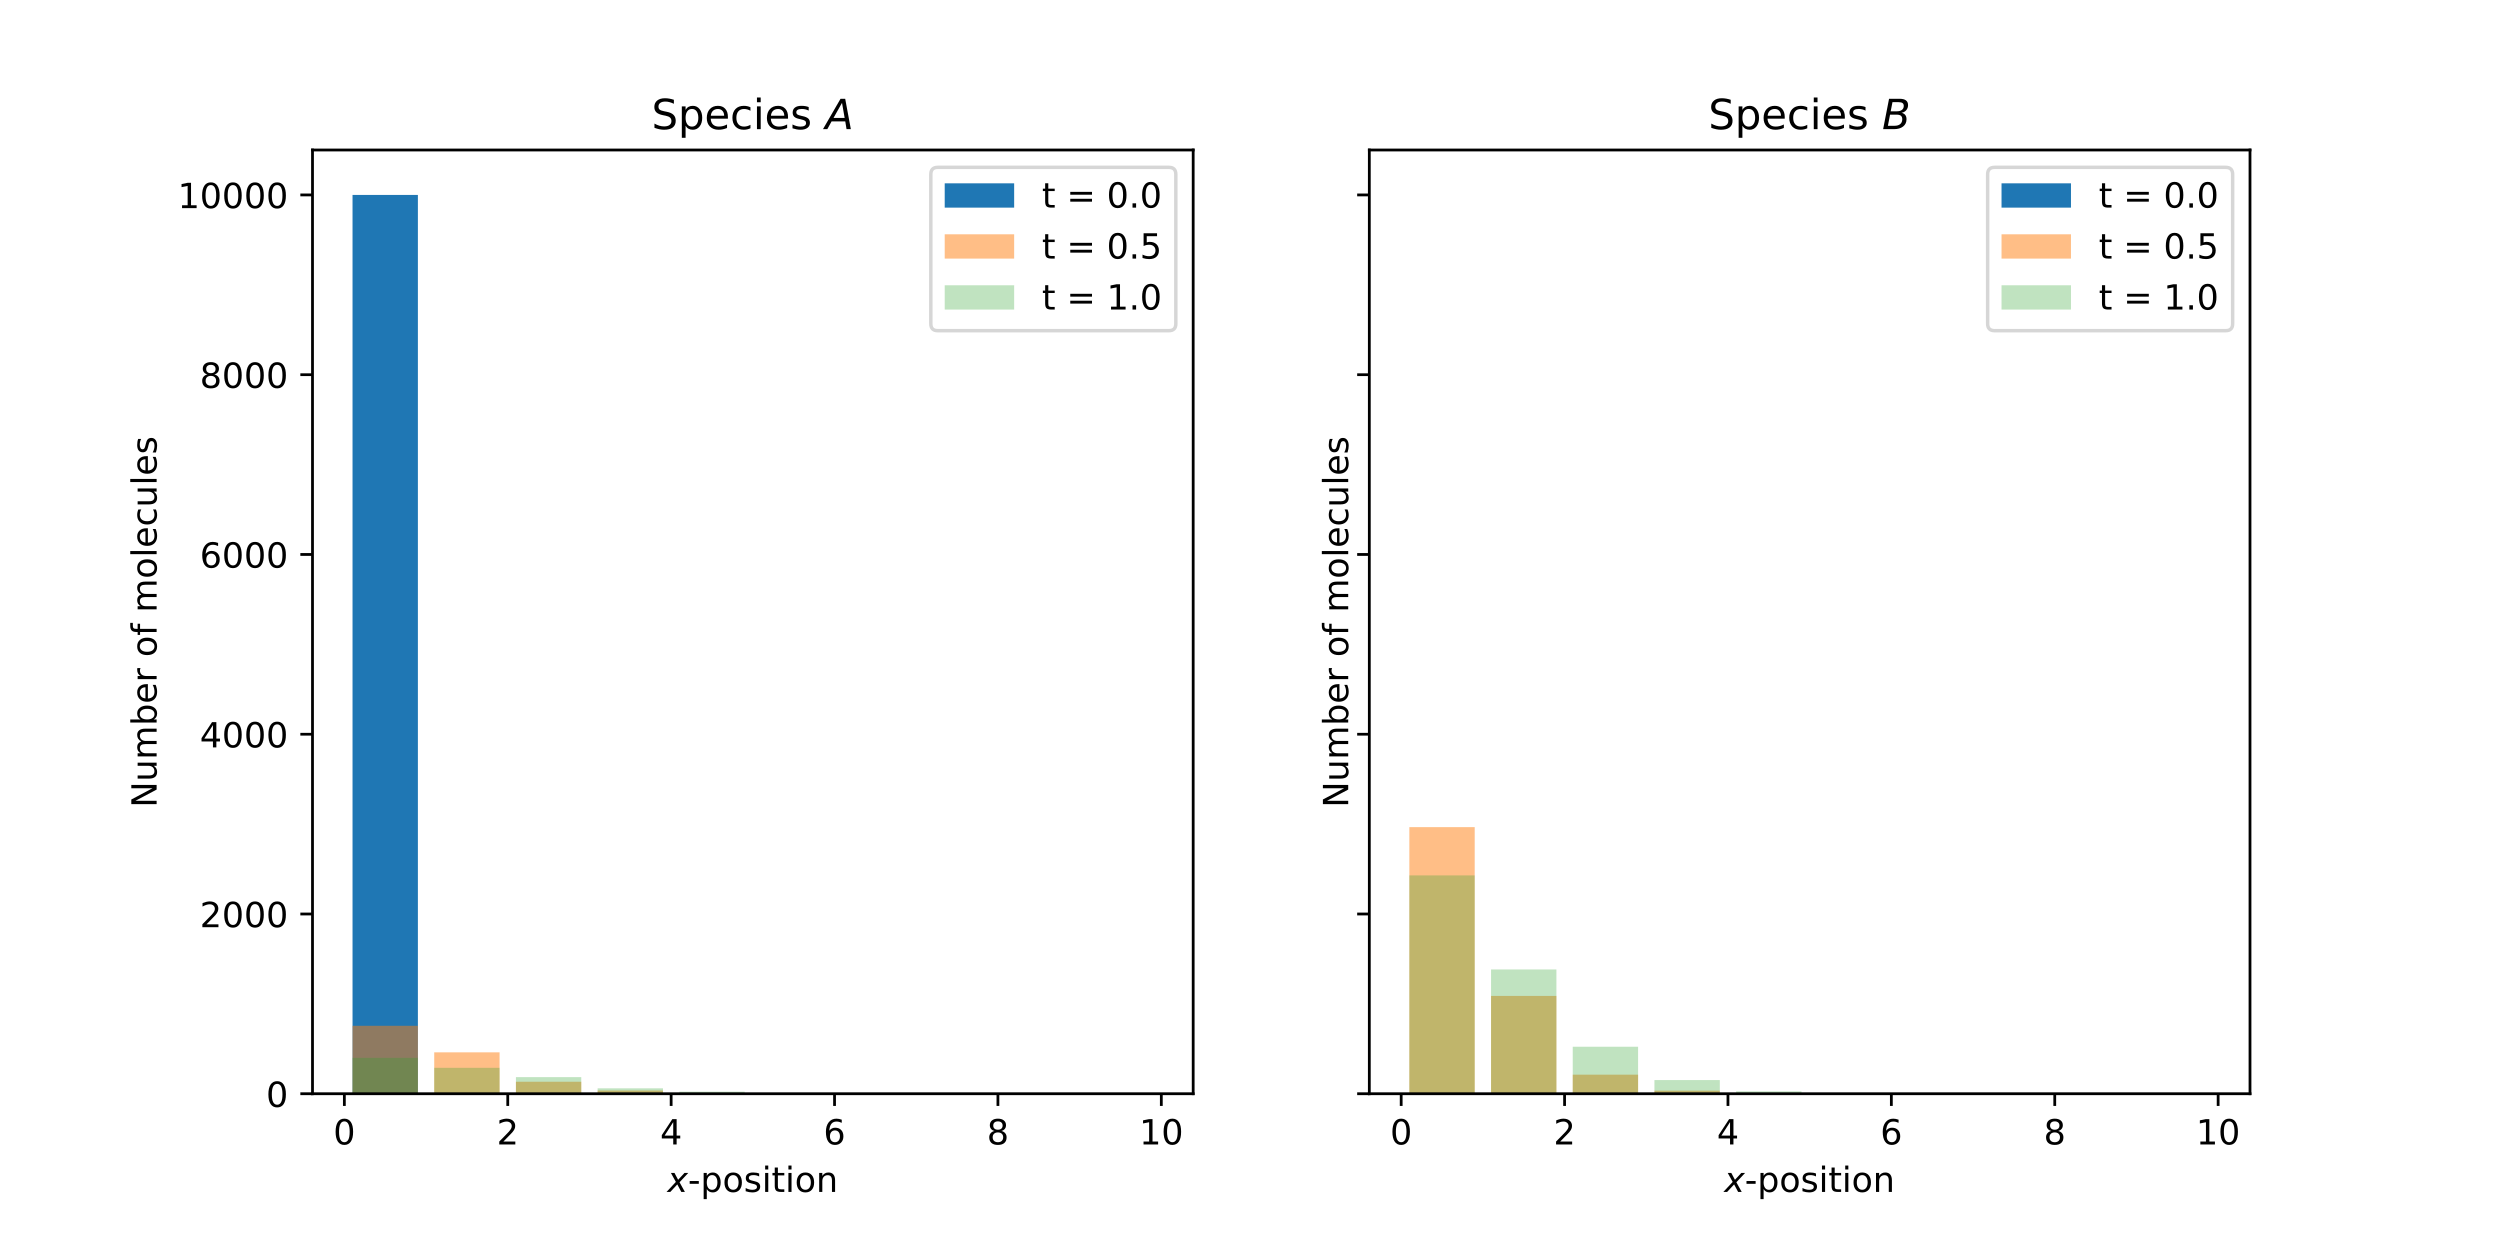 <?xml version="1.0" encoding="utf-8" standalone="no"?>
<!DOCTYPE svg PUBLIC "-//W3C//DTD SVG 1.1//EN"
  "http://www.w3.org/Graphics/SVG/1.1/DTD/svg11.dtd">
<!-- Created with matplotlib (https://matplotlib.org/) -->
<svg height="360pt" version="1.1" viewBox="0 0 720 360" width="720pt" xmlns="http://www.w3.org/2000/svg" xmlns:xlink="http://www.w3.org/1999/xlink">
 <defs>
  <style type="text/css">
*{stroke-linecap:butt;stroke-linejoin:round;}
  </style>
 </defs>
 <g id="figure_1">
  <g id="patch_1">
   <path d="M 0 360 
L 720 360 
L 720 0 
L 0 0 
z
" style="fill:#ffffff;"/>
  </g>
  <g id="axes_1">
   <g id="patch_2">
    <path d="M 90 315 
L 343.636 315 
L 343.636 43.2 
L 90 43.2 
z
" style="fill:#ffffff;"/>
   </g>
   <g id="patch_3">
    <path clip-path="url(#p6e913d6d04)" d="M 101.529 315 
L 120.352 315 
L 120.352 56.143 
L 101.529 56.143 
z
" style="fill:#1f77b4;"/>
   </g>
   <g id="patch_4">
    <path clip-path="url(#p6e913d6d04)" d="M 125.057 315 
L 143.88 315 
L 143.88 315 
L 125.057 315 
z
" style="fill:#1f77b4;"/>
   </g>
   <g id="patch_5">
    <path clip-path="url(#p6e913d6d04)" d="M 148.586 315 
L 167.409 315 
L 167.409 315 
L 148.586 315 
z
" style="fill:#1f77b4;"/>
   </g>
   <g id="patch_6">
    <path clip-path="url(#p6e913d6d04)" d="M 172.114 315 
L 190.937 315 
L 190.937 315 
L 172.114 315 
z
" style="fill:#1f77b4;"/>
   </g>
   <g id="patch_7">
    <path clip-path="url(#p6e913d6d04)" d="M 195.643 315 
L 214.465 315 
L 214.465 315 
L 195.643 315 
z
" style="fill:#1f77b4;"/>
   </g>
   <g id="patch_8">
    <path clip-path="url(#p6e913d6d04)" d="M 219.171 315 
L 237.994 315 
L 237.994 315 
L 219.171 315 
z
" style="fill:#1f77b4;"/>
   </g>
   <g id="patch_9">
    <path clip-path="url(#p6e913d6d04)" d="M 242.699 315 
L 261.522 315 
L 261.522 315 
L 242.699 315 
z
" style="fill:#1f77b4;"/>
   </g>
   <g id="patch_10">
    <path clip-path="url(#p6e913d6d04)" d="M 266.228 315 
L 285.051 315 
L 285.051 315 
L 266.228 315 
z
" style="fill:#1f77b4;"/>
   </g>
   <g id="patch_11">
    <path clip-path="url(#p6e913d6d04)" d="M 289.756 315 
L 308.579 315 
L 308.579 315 
L 289.756 315 
z
" style="fill:#1f77b4;"/>
   </g>
   <g id="patch_12">
    <path clip-path="url(#p6e913d6d04)" d="M 313.285 315 
L 332.107 315 
L 332.107 315 
L 313.285 315 
z
" style="fill:#1f77b4;"/>
   </g>
   <g id="patch_13">
    <path clip-path="url(#p6e913d6d04)" d="M 101.529 315 
L 120.352 315 
L 120.352 295.43 
L 101.529 295.43 
z
" style="fill:#ff7f0e;opacity:0.5;"/>
   </g>
   <g id="patch_14">
    <path clip-path="url(#p6e913d6d04)" d="M 125.057 315 
L 143.88 315 
L 143.88 303.067 
L 125.057 303.067 
z
" style="fill:#ff7f0e;opacity:0.5;"/>
   </g>
   <g id="patch_15">
    <path clip-path="url(#p6e913d6d04)" d="M 148.586 315 
L 167.409 315 
L 167.409 311.531 
L 148.586 311.531 
z
" style="fill:#ff7f0e;opacity:0.5;"/>
   </g>
   <g id="patch_16">
    <path clip-path="url(#p6e913d6d04)" d="M 172.114 315 
L 190.937 315 
L 190.937 314.068 
L 172.114 314.068 
z
" style="fill:#ff7f0e;opacity:0.5;"/>
   </g>
   <g id="patch_17">
    <path clip-path="url(#p6e913d6d04)" d="M 195.643 315 
L 214.465 315 
L 214.465 314.819 
L 195.643 314.819 
z
" style="fill:#ff7f0e;opacity:0.5;"/>
   </g>
   <g id="patch_18">
    <path clip-path="url(#p6e913d6d04)" d="M 219.171 315 
L 237.994 315 
L 237.994 315 
L 219.171 315 
z
" style="fill:#ff7f0e;opacity:0.5;"/>
   </g>
   <g id="patch_19">
    <path clip-path="url(#p6e913d6d04)" d="M 242.699 315 
L 261.522 315 
L 261.522 315 
L 242.699 315 
z
" style="fill:#ff7f0e;opacity:0.5;"/>
   </g>
   <g id="patch_20">
    <path clip-path="url(#p6e913d6d04)" d="M 266.228 315 
L 285.051 315 
L 285.051 315 
L 266.228 315 
z
" style="fill:#ff7f0e;opacity:0.5;"/>
   </g>
   <g id="patch_21">
    <path clip-path="url(#p6e913d6d04)" d="M 289.756 315 
L 308.579 315 
L 308.579 315 
L 289.756 315 
z
" style="fill:#ff7f0e;opacity:0.5;"/>
   </g>
   <g id="patch_22">
    <path clip-path="url(#p6e913d6d04)" d="M 313.285 315 
L 332.107 315 
L 332.107 315 
L 313.285 315 
z
" style="fill:#ff7f0e;opacity:0.5;"/>
   </g>
   <g id="patch_23">
    <path clip-path="url(#p6e913d6d04)" d="M 101.529 315 
L 120.352 315 
L 120.352 304.646 
L 101.529 304.646 
z
" style="fill:#2ca02c;opacity:0.3;"/>
   </g>
   <g id="patch_24">
    <path clip-path="url(#p6e913d6d04)" d="M 125.057 315 
L 143.88 315 
L 143.88 307.519 
L 125.057 307.519 
z
" style="fill:#2ca02c;opacity:0.3;"/>
   </g>
   <g id="patch_25">
    <path clip-path="url(#p6e913d6d04)" d="M 148.586 315 
L 167.409 315 
L 167.409 310.211 
L 148.586 310.211 
z
" style="fill:#2ca02c;opacity:0.3;"/>
   </g>
   <g id="patch_26">
    <path clip-path="url(#p6e913d6d04)" d="M 172.114 315 
L 190.937 315 
L 190.937 313.447 
L 172.114 313.447 
z
" style="fill:#2ca02c;opacity:0.3;"/>
   </g>
   <g id="patch_27">
    <path clip-path="url(#p6e913d6d04)" d="M 195.643 315 
L 214.465 315 
L 214.465 314.405 
L 195.643 314.405 
z
" style="fill:#2ca02c;opacity:0.3;"/>
   </g>
   <g id="patch_28">
    <path clip-path="url(#p6e913d6d04)" d="M 219.171 315 
L 237.994 315 
L 237.994 314.871 
L 219.171 314.871 
z
" style="fill:#2ca02c;opacity:0.3;"/>
   </g>
   <g id="patch_29">
    <path clip-path="url(#p6e913d6d04)" d="M 242.699 315 
L 261.522 315 
L 261.522 314.948 
L 242.699 314.948 
z
" style="fill:#2ca02c;opacity:0.3;"/>
   </g>
   <g id="patch_30">
    <path clip-path="url(#p6e913d6d04)" d="M 266.228 315 
L 285.051 315 
L 285.051 315 
L 266.228 315 
z
" style="fill:#2ca02c;opacity:0.3;"/>
   </g>
   <g id="patch_31">
    <path clip-path="url(#p6e913d6d04)" d="M 289.756 315 
L 308.579 315 
L 308.579 315 
L 289.756 315 
z
" style="fill:#2ca02c;opacity:0.3;"/>
   </g>
   <g id="patch_32">
    <path clip-path="url(#p6e913d6d04)" d="M 313.285 315 
L 332.107 315 
L 332.107 315 
L 313.285 315 
z
" style="fill:#2ca02c;opacity:0.3;"/>
   </g>
   <g id="matplotlib.axis_1">
    <g id="xtick_1">
     <g id="line2d_1">
      <defs>
       <path d="M 0 0 
L 0 3.5 
" id="m94152e0363" style="stroke:#000000;stroke-width:0.8;"/>
      </defs>
      <g>
       <use style="stroke:#000000;stroke-width:0.8;" x="99.176" xlink:href="#m94152e0363" y="315"/>
      </g>
     </g>
     <g id="text_1">
      <!-- 0 -->
      <defs>
       <path d="M 31.781 66.406 
Q 24.172 66.406 20.328 58.906 
Q 16.5 51.422 16.5 36.375 
Q 16.5 21.391 20.328 13.891 
Q 24.172 6.391 31.781 6.391 
Q 39.453 6.391 43.281 13.891 
Q 47.125 21.391 47.125 36.375 
Q 47.125 51.422 43.281 58.906 
Q 39.453 66.406 31.781 66.406 
z
M 31.781 74.219 
Q 44.047 74.219 50.516 64.516 
Q 56.984 54.828 56.984 36.375 
Q 56.984 17.969 50.516 8.266 
Q 44.047 -1.422 31.781 -1.422 
Q 19.531 -1.422 13.062 8.266 
Q 6.594 17.969 6.594 36.375 
Q 6.594 54.828 13.062 64.516 
Q 19.531 74.219 31.781 74.219 
z
" id="DejaVuSans-48"/>
      </defs>
      <g transform="translate(95.995 329.598)scale(0.1 -0.1)">
       <use xlink:href="#DejaVuSans-48"/>
      </g>
     </g>
    </g>
    <g id="xtick_2">
     <g id="line2d_2">
      <g>
       <use style="stroke:#000000;stroke-width:0.8;" x="146.233" xlink:href="#m94152e0363" y="315"/>
      </g>
     </g>
     <g id="text_2">
      <!-- 2 -->
      <defs>
       <path d="M 19.188 8.297 
L 53.609 8.297 
L 53.609 0 
L 7.328 0 
L 7.328 8.297 
Q 12.938 14.109 22.625 23.891 
Q 32.328 33.688 34.812 36.531 
Q 39.547 41.844 41.422 45.531 
Q 43.312 49.219 43.312 52.781 
Q 43.312 58.594 39.234 62.25 
Q 35.156 65.922 28.609 65.922 
Q 23.969 65.922 18.812 64.312 
Q 13.672 62.703 7.812 59.422 
L 7.812 69.391 
Q 13.766 71.781 18.938 73 
Q 24.125 74.219 28.422 74.219 
Q 39.75 74.219 46.484 68.547 
Q 53.219 62.891 53.219 53.422 
Q 53.219 48.922 51.531 44.891 
Q 49.859 40.875 45.406 35.406 
Q 44.188 33.984 37.641 27.219 
Q 31.109 20.453 19.188 8.297 
z
" id="DejaVuSans-50"/>
      </defs>
      <g transform="translate(143.052 329.598)scale(0.1 -0.1)">
       <use xlink:href="#DejaVuSans-50"/>
      </g>
     </g>
    </g>
    <g id="xtick_3">
     <g id="line2d_3">
      <g>
       <use style="stroke:#000000;stroke-width:0.8;" x="193.29" xlink:href="#m94152e0363" y="315"/>
      </g>
     </g>
     <g id="text_3">
      <!-- 4 -->
      <defs>
       <path d="M 37.797 64.312 
L 12.891 25.391 
L 37.797 25.391 
z
M 35.203 72.906 
L 47.609 72.906 
L 47.609 25.391 
L 58.016 25.391 
L 58.016 17.188 
L 47.609 17.188 
L 47.609 0 
L 37.797 0 
L 37.797 17.188 
L 4.891 17.188 
L 4.891 26.703 
z
" id="DejaVuSans-52"/>
      </defs>
      <g transform="translate(190.109 329.598)scale(0.1 -0.1)">
       <use xlink:href="#DejaVuSans-52"/>
      </g>
     </g>
    </g>
    <g id="xtick_4">
     <g id="line2d_4">
      <g>
       <use style="stroke:#000000;stroke-width:0.8;" x="240.347" xlink:href="#m94152e0363" y="315"/>
      </g>
     </g>
     <g id="text_4">
      <!-- 6 -->
      <defs>
       <path d="M 33.016 40.375 
Q 26.375 40.375 22.484 35.828 
Q 18.609 31.297 18.609 23.391 
Q 18.609 15.531 22.484 10.953 
Q 26.375 6.391 33.016 6.391 
Q 39.656 6.391 43.531 10.953 
Q 47.406 15.531 47.406 23.391 
Q 47.406 31.297 43.531 35.828 
Q 39.656 40.375 33.016 40.375 
z
M 52.594 71.297 
L 52.594 62.312 
Q 48.875 64.062 45.094 64.984 
Q 41.312 65.922 37.594 65.922 
Q 27.828 65.922 22.672 59.328 
Q 17.531 52.734 16.797 39.406 
Q 19.672 43.656 24.016 45.922 
Q 28.375 48.188 33.594 48.188 
Q 44.578 48.188 50.953 41.516 
Q 57.328 34.859 57.328 23.391 
Q 57.328 12.156 50.688 5.359 
Q 44.047 -1.422 33.016 -1.422 
Q 20.359 -1.422 13.672 8.266 
Q 6.984 17.969 6.984 36.375 
Q 6.984 53.656 15.188 63.938 
Q 23.391 74.219 37.203 74.219 
Q 40.922 74.219 44.703 73.484 
Q 48.484 72.75 52.594 71.297 
z
" id="DejaVuSans-54"/>
      </defs>
      <g transform="translate(237.165 329.598)scale(0.1 -0.1)">
       <use xlink:href="#DejaVuSans-54"/>
      </g>
     </g>
    </g>
    <g id="xtick_5">
     <g id="line2d_5">
      <g>
       <use style="stroke:#000000;stroke-width:0.8;" x="287.403" xlink:href="#m94152e0363" y="315"/>
      </g>
     </g>
     <g id="text_5">
      <!-- 8 -->
      <defs>
       <path d="M 31.781 34.625 
Q 24.75 34.625 20.719 30.859 
Q 16.703 27.094 16.703 20.516 
Q 16.703 13.922 20.719 10.156 
Q 24.75 6.391 31.781 6.391 
Q 38.812 6.391 42.859 10.172 
Q 46.922 13.969 46.922 20.516 
Q 46.922 27.094 42.891 30.859 
Q 38.875 34.625 31.781 34.625 
z
M 21.922 38.812 
Q 15.578 40.375 12.031 44.719 
Q 8.5 49.078 8.5 55.328 
Q 8.5 64.062 14.719 69.141 
Q 20.953 74.219 31.781 74.219 
Q 42.672 74.219 48.875 69.141 
Q 55.078 64.062 55.078 55.328 
Q 55.078 49.078 51.531 44.719 
Q 48 40.375 41.703 38.812 
Q 48.828 37.156 52.797 32.312 
Q 56.781 27.484 56.781 20.516 
Q 56.781 9.906 50.312 4.234 
Q 43.844 -1.422 31.781 -1.422 
Q 19.734 -1.422 13.25 4.234 
Q 6.781 9.906 6.781 20.516 
Q 6.781 27.484 10.781 32.312 
Q 14.797 37.156 21.922 38.812 
z
M 18.312 54.391 
Q 18.312 48.734 21.844 45.562 
Q 25.391 42.391 31.781 42.391 
Q 38.141 42.391 41.719 45.562 
Q 45.312 48.734 45.312 54.391 
Q 45.312 60.062 41.719 63.234 
Q 38.141 66.406 31.781 66.406 
Q 25.391 66.406 21.844 63.234 
Q 18.312 60.062 18.312 54.391 
z
" id="DejaVuSans-56"/>
      </defs>
      <g transform="translate(284.222 329.598)scale(0.1 -0.1)">
       <use xlink:href="#DejaVuSans-56"/>
      </g>
     </g>
    </g>
    <g id="xtick_6">
     <g id="line2d_6">
      <g>
       <use style="stroke:#000000;stroke-width:0.8;" x="334.46" xlink:href="#m94152e0363" y="315"/>
      </g>
     </g>
     <g id="text_6">
      <!-- 10 -->
      <defs>
       <path d="M 12.406 8.297 
L 28.516 8.297 
L 28.516 63.922 
L 10.984 60.406 
L 10.984 69.391 
L 28.422 72.906 
L 38.281 72.906 
L 38.281 8.297 
L 54.391 8.297 
L 54.391 0 
L 12.406 0 
z
" id="DejaVuSans-49"/>
      </defs>
      <g transform="translate(328.098 329.598)scale(0.1 -0.1)">
       <use xlink:href="#DejaVuSans-49"/>
       <use x="63.623" xlink:href="#DejaVuSans-48"/>
      </g>
     </g>
    </g>
    <g id="text_7">
     <!-- $x$-position -->
     <defs>
      <path d="M 60.016 54.688 
L 34.906 27.875 
L 50.297 0 
L 39.984 0 
L 28.422 21.688 
L 8.297 0 
L -2.594 0 
L 24.312 28.812 
L 10.016 54.688 
L 20.312 54.688 
L 30.812 34.906 
L 49.125 54.688 
z
" id="DejaVuSans-Oblique-120"/>
      <path d="M 4.891 31.391 
L 31.203 31.391 
L 31.203 23.391 
L 4.891 23.391 
z
" id="DejaVuSans-45"/>
      <path d="M 18.109 8.203 
L 18.109 -20.797 
L 9.078 -20.797 
L 9.078 54.688 
L 18.109 54.688 
L 18.109 46.391 
Q 20.953 51.266 25.266 53.625 
Q 29.594 56 35.594 56 
Q 45.562 56 51.781 48.094 
Q 58.016 40.188 58.016 27.297 
Q 58.016 14.406 51.781 6.484 
Q 45.562 -1.422 35.594 -1.422 
Q 29.594 -1.422 25.266 0.953 
Q 20.953 3.328 18.109 8.203 
z
M 48.688 27.297 
Q 48.688 37.203 44.609 42.844 
Q 40.531 48.484 33.406 48.484 
Q 26.266 48.484 22.188 42.844 
Q 18.109 37.203 18.109 27.297 
Q 18.109 17.391 22.188 11.75 
Q 26.266 6.109 33.406 6.109 
Q 40.531 6.109 44.609 11.75 
Q 48.688 17.391 48.688 27.297 
z
" id="DejaVuSans-112"/>
      <path d="M 30.609 48.391 
Q 23.391 48.391 19.188 42.75 
Q 14.984 37.109 14.984 27.297 
Q 14.984 17.484 19.156 11.844 
Q 23.344 6.203 30.609 6.203 
Q 37.797 6.203 41.984 11.859 
Q 46.188 17.531 46.188 27.297 
Q 46.188 37.016 41.984 42.703 
Q 37.797 48.391 30.609 48.391 
z
M 30.609 56 
Q 42.328 56 49.016 48.375 
Q 55.719 40.766 55.719 27.297 
Q 55.719 13.875 49.016 6.219 
Q 42.328 -1.422 30.609 -1.422 
Q 18.844 -1.422 12.172 6.219 
Q 5.516 13.875 5.516 27.297 
Q 5.516 40.766 12.172 48.375 
Q 18.844 56 30.609 56 
z
" id="DejaVuSans-111"/>
      <path d="M 44.281 53.078 
L 44.281 44.578 
Q 40.484 46.531 36.375 47.5 
Q 32.281 48.484 27.875 48.484 
Q 21.188 48.484 17.844 46.438 
Q 14.5 44.391 14.5 40.281 
Q 14.5 37.156 16.891 35.375 
Q 19.281 33.594 26.516 31.984 
L 29.594 31.297 
Q 39.156 29.25 43.188 25.516 
Q 47.219 21.781 47.219 15.094 
Q 47.219 7.469 41.188 3.016 
Q 35.156 -1.422 24.609 -1.422 
Q 20.219 -1.422 15.453 -0.562 
Q 10.688 0.297 5.422 2 
L 5.422 11.281 
Q 10.406 8.688 15.234 7.391 
Q 20.062 6.109 24.812 6.109 
Q 31.156 6.109 34.562 8.281 
Q 37.984 10.453 37.984 14.406 
Q 37.984 18.062 35.516 20.016 
Q 33.062 21.969 24.703 23.781 
L 21.578 24.516 
Q 13.234 26.266 9.516 29.906 
Q 5.812 33.547 5.812 39.891 
Q 5.812 47.609 11.281 51.797 
Q 16.75 56 26.812 56 
Q 31.781 56 36.172 55.266 
Q 40.578 54.547 44.281 53.078 
z
" id="DejaVuSans-115"/>
      <path d="M 9.422 54.688 
L 18.406 54.688 
L 18.406 0 
L 9.422 0 
z
M 9.422 75.984 
L 18.406 75.984 
L 18.406 64.594 
L 9.422 64.594 
z
" id="DejaVuSans-105"/>
      <path d="M 18.312 70.219 
L 18.312 54.688 
L 36.812 54.688 
L 36.812 47.703 
L 18.312 47.703 
L 18.312 18.016 
Q 18.312 11.328 20.141 9.422 
Q 21.969 7.516 27.594 7.516 
L 36.812 7.516 
L 36.812 0 
L 27.594 0 
Q 17.188 0 13.234 3.875 
Q 9.281 7.766 9.281 18.016 
L 9.281 47.703 
L 2.688 47.703 
L 2.688 54.688 
L 9.281 54.688 
L 9.281 70.219 
z
" id="DejaVuSans-116"/>
      <path d="M 54.891 33.016 
L 54.891 0 
L 45.906 0 
L 45.906 32.719 
Q 45.906 40.484 42.875 44.328 
Q 39.844 48.188 33.797 48.188 
Q 26.516 48.188 22.312 43.547 
Q 18.109 38.922 18.109 30.906 
L 18.109 0 
L 9.078 0 
L 9.078 54.688 
L 18.109 54.688 
L 18.109 46.188 
Q 21.344 51.125 25.703 53.562 
Q 30.078 56 35.797 56 
Q 45.219 56 50.047 50.172 
Q 54.891 44.344 54.891 33.016 
z
" id="DejaVuSans-110"/>
     </defs>
     <g transform="translate(192.218 343.278)scale(0.1 -0.1)">
      <use transform="translate(0 0.016)" xlink:href="#DejaVuSans-Oblique-120"/>
      <use transform="translate(59.18 0.016)" xlink:href="#DejaVuSans-45"/>
      <use transform="translate(95.264 0.016)" xlink:href="#DejaVuSans-112"/>
      <use transform="translate(158.74 0.016)" xlink:href="#DejaVuSans-111"/>
      <use transform="translate(219.922 0.016)" xlink:href="#DejaVuSans-115"/>
      <use transform="translate(272.021 0.016)" xlink:href="#DejaVuSans-105"/>
      <use transform="translate(299.805 0.016)" xlink:href="#DejaVuSans-116"/>
      <use transform="translate(339.014 0.016)" xlink:href="#DejaVuSans-105"/>
      <use transform="translate(366.797 0.016)" xlink:href="#DejaVuSans-111"/>
      <use transform="translate(427.979 0.016)" xlink:href="#DejaVuSans-110"/>
     </g>
    </g>
   </g>
   <g id="matplotlib.axis_2">
    <g id="ytick_1">
     <g id="line2d_7">
      <defs>
       <path d="M 0 0 
L -3.5 0 
" id="m8ef7aee2d1" style="stroke:#000000;stroke-width:0.8;"/>
      </defs>
      <g>
       <use style="stroke:#000000;stroke-width:0.8;" x="90" xlink:href="#m8ef7aee2d1" y="315"/>
      </g>
     </g>
     <g id="text_8">
      <!-- 0 -->
      <g transform="translate(76.638 318.799)scale(0.1 -0.1)">
       <use xlink:href="#DejaVuSans-48"/>
      </g>
     </g>
    </g>
    <g id="ytick_2">
     <g id="line2d_8">
      <g>
       <use style="stroke:#000000;stroke-width:0.8;" x="90" xlink:href="#m8ef7aee2d1" y="263.229"/>
      </g>
     </g>
     <g id="text_9">
      <!-- 2000 -->
      <g transform="translate(57.55 267.028)scale(0.1 -0.1)">
       <use xlink:href="#DejaVuSans-50"/>
       <use x="63.623" xlink:href="#DejaVuSans-48"/>
       <use x="127.246" xlink:href="#DejaVuSans-48"/>
       <use x="190.869" xlink:href="#DejaVuSans-48"/>
      </g>
     </g>
    </g>
    <g id="ytick_3">
     <g id="line2d_9">
      <g>
       <use style="stroke:#000000;stroke-width:0.8;" x="90" xlink:href="#m8ef7aee2d1" y="211.457"/>
      </g>
     </g>
     <g id="text_10">
      <!-- 4000 -->
      <g transform="translate(57.55 215.256)scale(0.1 -0.1)">
       <use xlink:href="#DejaVuSans-52"/>
       <use x="63.623" xlink:href="#DejaVuSans-48"/>
       <use x="127.246" xlink:href="#DejaVuSans-48"/>
       <use x="190.869" xlink:href="#DejaVuSans-48"/>
      </g>
     </g>
    </g>
    <g id="ytick_4">
     <g id="line2d_10">
      <g>
       <use style="stroke:#000000;stroke-width:0.8;" x="90" xlink:href="#m8ef7aee2d1" y="159.686"/>
      </g>
     </g>
     <g id="text_11">
      <!-- 6000 -->
      <g transform="translate(57.55 163.485)scale(0.1 -0.1)">
       <use xlink:href="#DejaVuSans-54"/>
       <use x="63.623" xlink:href="#DejaVuSans-48"/>
       <use x="127.246" xlink:href="#DejaVuSans-48"/>
       <use x="190.869" xlink:href="#DejaVuSans-48"/>
      </g>
     </g>
    </g>
    <g id="ytick_5">
     <g id="line2d_11">
      <g>
       <use style="stroke:#000000;stroke-width:0.8;" x="90" xlink:href="#m8ef7aee2d1" y="107.914"/>
      </g>
     </g>
     <g id="text_12">
      <!-- 8000 -->
      <g transform="translate(57.55 111.714)scale(0.1 -0.1)">
       <use xlink:href="#DejaVuSans-56"/>
       <use x="63.623" xlink:href="#DejaVuSans-48"/>
       <use x="127.246" xlink:href="#DejaVuSans-48"/>
       <use x="190.869" xlink:href="#DejaVuSans-48"/>
      </g>
     </g>
    </g>
    <g id="ytick_6">
     <g id="line2d_12">
      <g>
       <use style="stroke:#000000;stroke-width:0.8;" x="90" xlink:href="#m8ef7aee2d1" y="56.143"/>
      </g>
     </g>
     <g id="text_13">
      <!-- 10000 -->
      <g transform="translate(51.188 59.942)scale(0.1 -0.1)">
       <use xlink:href="#DejaVuSans-49"/>
       <use x="63.623" xlink:href="#DejaVuSans-48"/>
       <use x="127.246" xlink:href="#DejaVuSans-48"/>
       <use x="190.869" xlink:href="#DejaVuSans-48"/>
       <use x="254.492" xlink:href="#DejaVuSans-48"/>
      </g>
     </g>
    </g>
    <g id="text_14">
     <!-- Number of molecules -->
     <defs>
      <path d="M 9.812 72.906 
L 23.094 72.906 
L 55.422 11.922 
L 55.422 72.906 
L 64.984 72.906 
L 64.984 0 
L 51.703 0 
L 19.391 60.984 
L 19.391 0 
L 9.812 0 
z
" id="DejaVuSans-78"/>
      <path d="M 8.5 21.578 
L 8.5 54.688 
L 17.484 54.688 
L 17.484 21.922 
Q 17.484 14.156 20.5 10.266 
Q 23.531 6.391 29.594 6.391 
Q 36.859 6.391 41.078 11.031 
Q 45.312 15.672 45.312 23.688 
L 45.312 54.688 
L 54.297 54.688 
L 54.297 0 
L 45.312 0 
L 45.312 8.406 
Q 42.047 3.422 37.719 1 
Q 33.406 -1.422 27.688 -1.422 
Q 18.266 -1.422 13.375 4.438 
Q 8.5 10.297 8.5 21.578 
z
M 31.109 56 
z
" id="DejaVuSans-117"/>
      <path d="M 52 44.188 
Q 55.375 50.25 60.062 53.125 
Q 64.75 56 71.094 56 
Q 79.641 56 84.281 50.016 
Q 88.922 44.047 88.922 33.016 
L 88.922 0 
L 79.891 0 
L 79.891 32.719 
Q 79.891 40.578 77.094 44.375 
Q 74.312 48.188 68.609 48.188 
Q 61.625 48.188 57.562 43.547 
Q 53.516 38.922 53.516 30.906 
L 53.516 0 
L 44.484 0 
L 44.484 32.719 
Q 44.484 40.625 41.703 44.406 
Q 38.922 48.188 33.109 48.188 
Q 26.219 48.188 22.156 43.531 
Q 18.109 38.875 18.109 30.906 
L 18.109 0 
L 9.078 0 
L 9.078 54.688 
L 18.109 54.688 
L 18.109 46.188 
Q 21.188 51.219 25.484 53.609 
Q 29.781 56 35.688 56 
Q 41.656 56 45.828 52.969 
Q 50 49.953 52 44.188 
z
" id="DejaVuSans-109"/>
      <path d="M 48.688 27.297 
Q 48.688 37.203 44.609 42.844 
Q 40.531 48.484 33.406 48.484 
Q 26.266 48.484 22.188 42.844 
Q 18.109 37.203 18.109 27.297 
Q 18.109 17.391 22.188 11.75 
Q 26.266 6.109 33.406 6.109 
Q 40.531 6.109 44.609 11.75 
Q 48.688 17.391 48.688 27.297 
z
M 18.109 46.391 
Q 20.953 51.266 25.266 53.625 
Q 29.594 56 35.594 56 
Q 45.562 56 51.781 48.094 
Q 58.016 40.188 58.016 27.297 
Q 58.016 14.406 51.781 6.484 
Q 45.562 -1.422 35.594 -1.422 
Q 29.594 -1.422 25.266 0.953 
Q 20.953 3.328 18.109 8.203 
L 18.109 0 
L 9.078 0 
L 9.078 75.984 
L 18.109 75.984 
z
" id="DejaVuSans-98"/>
      <path d="M 56.203 29.594 
L 56.203 25.203 
L 14.891 25.203 
Q 15.484 15.922 20.484 11.062 
Q 25.484 6.203 34.422 6.203 
Q 39.594 6.203 44.453 7.469 
Q 49.312 8.734 54.109 11.281 
L 54.109 2.781 
Q 49.266 0.734 44.188 -0.344 
Q 39.109 -1.422 33.891 -1.422 
Q 20.797 -1.422 13.156 6.188 
Q 5.516 13.812 5.516 26.812 
Q 5.516 40.234 12.766 48.109 
Q 20.016 56 32.328 56 
Q 43.359 56 49.781 48.891 
Q 56.203 41.797 56.203 29.594 
z
M 47.219 32.234 
Q 47.125 39.594 43.094 43.984 
Q 39.062 48.391 32.422 48.391 
Q 24.906 48.391 20.391 44.141 
Q 15.875 39.891 15.188 32.172 
z
" id="DejaVuSans-101"/>
      <path d="M 41.109 46.297 
Q 39.594 47.172 37.812 47.578 
Q 36.031 48 33.891 48 
Q 26.266 48 22.188 43.047 
Q 18.109 38.094 18.109 28.812 
L 18.109 0 
L 9.078 0 
L 9.078 54.688 
L 18.109 54.688 
L 18.109 46.188 
Q 20.953 51.172 25.484 53.578 
Q 30.031 56 36.531 56 
Q 37.453 56 38.578 55.875 
Q 39.703 55.766 41.062 55.516 
z
" id="DejaVuSans-114"/>
      <path id="DejaVuSans-32"/>
      <path d="M 37.109 75.984 
L 37.109 68.5 
L 28.516 68.5 
Q 23.688 68.5 21.797 66.547 
Q 19.922 64.594 19.922 59.516 
L 19.922 54.688 
L 34.719 54.688 
L 34.719 47.703 
L 19.922 47.703 
L 19.922 0 
L 10.891 0 
L 10.891 47.703 
L 2.297 47.703 
L 2.297 54.688 
L 10.891 54.688 
L 10.891 58.5 
Q 10.891 67.625 15.141 71.797 
Q 19.391 75.984 28.609 75.984 
z
" id="DejaVuSans-102"/>
      <path d="M 9.422 75.984 
L 18.406 75.984 
L 18.406 0 
L 9.422 0 
z
" id="DejaVuSans-108"/>
      <path d="M 48.781 52.594 
L 48.781 44.188 
Q 44.969 46.297 41.141 47.344 
Q 37.312 48.391 33.406 48.391 
Q 24.656 48.391 19.812 42.844 
Q 14.984 37.312 14.984 27.297 
Q 14.984 17.281 19.812 11.734 
Q 24.656 6.203 33.406 6.203 
Q 37.312 6.203 41.141 7.25 
Q 44.969 8.297 48.781 10.406 
L 48.781 2.094 
Q 45.016 0.344 40.984 -0.531 
Q 36.969 -1.422 32.422 -1.422 
Q 20.062 -1.422 12.781 6.344 
Q 5.516 14.109 5.516 27.297 
Q 5.516 40.672 12.859 48.328 
Q 20.219 56 33.016 56 
Q 37.156 56 41.109 55.141 
Q 45.062 54.297 48.781 52.594 
z
" id="DejaVuSans-99"/>
     </defs>
     <g transform="translate(45.108 232.567)rotate(-90)scale(0.1 -0.1)">
      <use xlink:href="#DejaVuSans-78"/>
      <use x="74.805" xlink:href="#DejaVuSans-117"/>
      <use x="138.184" xlink:href="#DejaVuSans-109"/>
      <use x="235.596" xlink:href="#DejaVuSans-98"/>
      <use x="299.072" xlink:href="#DejaVuSans-101"/>
      <use x="360.596" xlink:href="#DejaVuSans-114"/>
      <use x="401.709" xlink:href="#DejaVuSans-32"/>
      <use x="433.496" xlink:href="#DejaVuSans-111"/>
      <use x="494.678" xlink:href="#DejaVuSans-102"/>
      <use x="529.883" xlink:href="#DejaVuSans-32"/>
      <use x="561.67" xlink:href="#DejaVuSans-109"/>
      <use x="659.082" xlink:href="#DejaVuSans-111"/>
      <use x="720.264" xlink:href="#DejaVuSans-108"/>
      <use x="748.047" xlink:href="#DejaVuSans-101"/>
      <use x="809.57" xlink:href="#DejaVuSans-99"/>
      <use x="864.551" xlink:href="#DejaVuSans-117"/>
      <use x="927.93" xlink:href="#DejaVuSans-108"/>
      <use x="955.713" xlink:href="#DejaVuSans-101"/>
      <use x="1017.236" xlink:href="#DejaVuSans-115"/>
     </g>
    </g>
   </g>
   <g id="patch_33">
    <path d="M 90 315 
L 90 43.2 
" style="fill:none;stroke:#000000;stroke-linecap:square;stroke-linejoin:miter;stroke-width:0.8;"/>
   </g>
   <g id="patch_34">
    <path d="M 343.636 315 
L 343.636 43.2 
" style="fill:none;stroke:#000000;stroke-linecap:square;stroke-linejoin:miter;stroke-width:0.8;"/>
   </g>
   <g id="patch_35">
    <path d="M 90 315 
L 343.636 315 
" style="fill:none;stroke:#000000;stroke-linecap:square;stroke-linejoin:miter;stroke-width:0.8;"/>
   </g>
   <g id="patch_36">
    <path d="M 90 43.2 
L 343.636 43.2 
" style="fill:none;stroke:#000000;stroke-linecap:square;stroke-linejoin:miter;stroke-width:0.8;"/>
   </g>
   <g id="text_15">
    <!-- Species $A$ -->
    <defs>
     <path d="M 53.516 70.516 
L 53.516 60.891 
Q 47.906 63.578 42.922 64.891 
Q 37.938 66.219 33.297 66.219 
Q 25.25 66.219 20.875 63.094 
Q 16.5 59.969 16.5 54.203 
Q 16.5 49.359 19.406 46.891 
Q 22.312 44.438 30.422 42.922 
L 36.375 41.703 
Q 47.406 39.594 52.656 34.297 
Q 57.906 29 57.906 20.125 
Q 57.906 9.516 50.797 4.047 
Q 43.703 -1.422 29.984 -1.422 
Q 24.812 -1.422 18.969 -0.25 
Q 13.141 0.922 6.891 3.219 
L 6.891 13.375 
Q 12.891 10.016 18.656 8.297 
Q 24.422 6.594 29.984 6.594 
Q 38.422 6.594 43.016 9.906 
Q 47.609 13.234 47.609 19.391 
Q 47.609 24.75 44.312 27.781 
Q 41.016 30.812 33.5 32.328 
L 27.484 33.5 
Q 16.453 35.688 11.516 40.375 
Q 6.594 45.062 6.594 53.422 
Q 6.594 63.094 13.406 68.656 
Q 20.219 74.219 32.172 74.219 
Q 37.312 74.219 42.625 73.281 
Q 47.953 72.359 53.516 70.516 
z
" id="DejaVuSans-83"/>
     <path d="M 36.812 72.906 
L 48 72.906 
L 61.531 0 
L 51.219 0 
L 48.188 18.703 
L 15.375 18.703 
L 5.078 0 
L -5.328 0 
z
M 40.375 63.188 
L 19.922 26.906 
L 46.688 26.906 
z
" id="DejaVuSans-Oblique-65"/>
    </defs>
    <g transform="translate(187.658 37.2)scale(0.12 -0.12)">
     <use transform="translate(0 0.016)" xlink:href="#DejaVuSans-83"/>
     <use transform="translate(63.477 0.016)" xlink:href="#DejaVuSans-112"/>
     <use transform="translate(126.953 0.016)" xlink:href="#DejaVuSans-101"/>
     <use transform="translate(188.477 0.016)" xlink:href="#DejaVuSans-99"/>
     <use transform="translate(243.457 0.016)" xlink:href="#DejaVuSans-105"/>
     <use transform="translate(271.24 0.016)" xlink:href="#DejaVuSans-101"/>
     <use transform="translate(332.764 0.016)" xlink:href="#DejaVuSans-115"/>
     <use transform="translate(384.863 0.016)" xlink:href="#DejaVuSans-32"/>
     <use transform="translate(416.65 0.016)" xlink:href="#DejaVuSans-Oblique-65"/>
    </g>
   </g>
   <g id="legend_1">
    <g id="patch_37">
     <path d="M 270.077 95.234 
L 336.636 95.234 
Q 338.636 95.234 338.636 93.234 
L 338.636 50.2 
Q 338.636 48.2 336.636 48.2 
L 270.077 48.2 
Q 268.077 48.2 268.077 50.2 
L 268.077 93.234 
Q 268.077 95.234 270.077 95.234 
z
" style="fill:#ffffff;opacity:0.8;stroke:#cccccc;stroke-linejoin:miter;"/>
    </g>
    <g id="patch_38">
     <path d="M 272.077 59.798 
L 292.077 59.798 
L 292.077 52.798 
L 272.077 52.798 
z
" style="fill:#1f77b4;"/>
    </g>
    <g id="text_16">
     <!-- t = 0.0 -->
     <defs>
      <path d="M 10.594 45.406 
L 73.188 45.406 
L 73.188 37.203 
L 10.594 37.203 
z
M 10.594 25.484 
L 73.188 25.484 
L 73.188 17.188 
L 10.594 17.188 
z
" id="DejaVuSans-61"/>
      <path d="M 10.688 12.406 
L 21 12.406 
L 21 0 
L 10.688 0 
z
" id="DejaVuSans-46"/>
     </defs>
     <g transform="translate(300.077 59.798)scale(0.1 -0.1)">
      <use xlink:href="#DejaVuSans-116"/>
      <use x="39.209" xlink:href="#DejaVuSans-32"/>
      <use x="70.996" xlink:href="#DejaVuSans-61"/>
      <use x="154.785" xlink:href="#DejaVuSans-32"/>
      <use x="186.572" xlink:href="#DejaVuSans-48"/>
      <use x="250.195" xlink:href="#DejaVuSans-46"/>
      <use x="281.982" xlink:href="#DejaVuSans-48"/>
     </g>
    </g>
    <g id="patch_39">
     <path d="M 272.077 74.477 
L 292.077 74.477 
L 292.077 67.477 
L 272.077 67.477 
z
" style="fill:#ff7f0e;opacity:0.5;"/>
    </g>
    <g id="text_17">
     <!-- t = 0.5 -->
     <defs>
      <path d="M 10.797 72.906 
L 49.516 72.906 
L 49.516 64.594 
L 19.828 64.594 
L 19.828 46.734 
Q 21.969 47.469 24.109 47.828 
Q 26.266 48.188 28.422 48.188 
Q 40.625 48.188 47.75 41.5 
Q 54.891 34.812 54.891 23.391 
Q 54.891 11.625 47.562 5.094 
Q 40.234 -1.422 26.906 -1.422 
Q 22.312 -1.422 17.547 -0.641 
Q 12.797 0.141 7.719 1.703 
L 7.719 11.625 
Q 12.109 9.234 16.797 8.062 
Q 21.484 6.891 26.703 6.891 
Q 35.156 6.891 40.078 11.328 
Q 45.016 15.766 45.016 23.391 
Q 45.016 31 40.078 35.438 
Q 35.156 39.891 26.703 39.891 
Q 22.75 39.891 18.812 39.016 
Q 14.891 38.141 10.797 36.281 
z
" id="DejaVuSans-53"/>
     </defs>
     <g transform="translate(300.077 74.477)scale(0.1 -0.1)">
      <use xlink:href="#DejaVuSans-116"/>
      <use x="39.209" xlink:href="#DejaVuSans-32"/>
      <use x="70.996" xlink:href="#DejaVuSans-61"/>
      <use x="154.785" xlink:href="#DejaVuSans-32"/>
      <use x="186.572" xlink:href="#DejaVuSans-48"/>
      <use x="250.195" xlink:href="#DejaVuSans-46"/>
      <use x="281.982" xlink:href="#DejaVuSans-53"/>
     </g>
    </g>
    <g id="patch_40">
     <path d="M 272.077 89.155 
L 292.077 89.155 
L 292.077 82.155 
L 272.077 82.155 
z
" style="fill:#2ca02c;opacity:0.3;"/>
    </g>
    <g id="text_18">
     <!-- t = 1.0 -->
     <g transform="translate(300.077 89.155)scale(0.1 -0.1)">
      <use xlink:href="#DejaVuSans-116"/>
      <use x="39.209" xlink:href="#DejaVuSans-32"/>
      <use x="70.996" xlink:href="#DejaVuSans-61"/>
      <use x="154.785" xlink:href="#DejaVuSans-32"/>
      <use x="186.572" xlink:href="#DejaVuSans-49"/>
      <use x="250.195" xlink:href="#DejaVuSans-46"/>
      <use x="281.982" xlink:href="#DejaVuSans-48"/>
     </g>
    </g>
   </g>
  </g>
  <g id="axes_2">
   <g id="patch_41">
    <path d="M 394.364 315 
L 648 315 
L 648 43.2 
L 394.364 43.2 
z
" style="fill:#ffffff;"/>
   </g>
   <g id="patch_42">
    <path clip-path="url(#pfc147028e6)" d="M 405.893 315 
L 424.715 315 
L 424.715 315 
L 405.893 315 
z
" style="fill:#1f77b4;"/>
   </g>
   <g id="patch_43">
    <path clip-path="url(#pfc147028e6)" d="M 429.421 315 
L 448.244 315 
L 448.244 315 
L 429.421 315 
z
" style="fill:#1f77b4;"/>
   </g>
   <g id="patch_44">
    <path clip-path="url(#pfc147028e6)" d="M 452.949 315 
L 471.772 315 
L 471.772 315 
L 452.949 315 
z
" style="fill:#1f77b4;"/>
   </g>
   <g id="patch_45">
    <path clip-path="url(#pfc147028e6)" d="M 476.478 315 
L 495.301 315 
L 495.301 315 
L 476.478 315 
z
" style="fill:#1f77b4;"/>
   </g>
   <g id="patch_46">
    <path clip-path="url(#pfc147028e6)" d="M 500.006 315 
L 518.829 315 
L 518.829 315 
L 500.006 315 
z
" style="fill:#1f77b4;"/>
   </g>
   <g id="patch_47">
    <path clip-path="url(#pfc147028e6)" d="M 523.535 315 
L 542.357 315 
L 542.357 315 
L 523.535 315 
z
" style="fill:#1f77b4;"/>
   </g>
   <g id="patch_48">
    <path clip-path="url(#pfc147028e6)" d="M 547.063 315 
L 565.886 315 
L 565.886 315 
L 547.063 315 
z
" style="fill:#1f77b4;"/>
   </g>
   <g id="patch_49">
    <path clip-path="url(#pfc147028e6)" d="M 570.591 315 
L 589.414 315 
L 589.414 315 
L 570.591 315 
z
" style="fill:#1f77b4;"/>
   </g>
   <g id="patch_50">
    <path clip-path="url(#pfc147028e6)" d="M 594.12 315 
L 612.943 315 
L 612.943 315 
L 594.12 315 
z
" style="fill:#1f77b4;"/>
   </g>
   <g id="patch_51">
    <path clip-path="url(#pfc147028e6)" d="M 617.648 315 
L 636.471 315 
L 636.471 315 
L 617.648 315 
z
" style="fill:#1f77b4;"/>
   </g>
   <g id="patch_52">
    <path clip-path="url(#pfc147028e6)" d="M 405.893 315 
L 424.715 315 
L 424.715 238.223 
L 405.893 238.223 
z
" style="fill:#ff7f0e;opacity:0.5;"/>
   </g>
   <g id="patch_53">
    <path clip-path="url(#pfc147028e6)" d="M 429.421 315 
L 448.244 315 
L 448.244 286.836 
L 429.421 286.836 
z
" style="fill:#ff7f0e;opacity:0.5;"/>
   </g>
   <g id="patch_54">
    <path clip-path="url(#pfc147028e6)" d="M 452.949 315 
L 471.772 315 
L 471.772 309.512 
L 452.949 309.512 
z
" style="fill:#ff7f0e;opacity:0.5;"/>
   </g>
   <g id="patch_55">
    <path clip-path="url(#pfc147028e6)" d="M 476.478 315 
L 495.301 315 
L 495.301 314.12 
L 476.478 314.12 
z
" style="fill:#ff7f0e;opacity:0.5;"/>
   </g>
   <g id="patch_56">
    <path clip-path="url(#pfc147028e6)" d="M 500.006 315 
L 518.829 315 
L 518.829 314.922 
L 500.006 314.922 
z
" style="fill:#ff7f0e;opacity:0.5;"/>
   </g>
   <g id="patch_57">
    <path clip-path="url(#pfc147028e6)" d="M 523.535 315 
L 542.357 315 
L 542.357 315 
L 523.535 315 
z
" style="fill:#ff7f0e;opacity:0.5;"/>
   </g>
   <g id="patch_58">
    <path clip-path="url(#pfc147028e6)" d="M 547.063 315 
L 565.886 315 
L 565.886 315 
L 547.063 315 
z
" style="fill:#ff7f0e;opacity:0.5;"/>
   </g>
   <g id="patch_59">
    <path clip-path="url(#pfc147028e6)" d="M 570.591 315 
L 589.414 315 
L 589.414 315 
L 570.591 315 
z
" style="fill:#ff7f0e;opacity:0.5;"/>
   </g>
   <g id="patch_60">
    <path clip-path="url(#pfc147028e6)" d="M 594.12 315 
L 612.943 315 
L 612.943 315 
L 594.12 315 
z
" style="fill:#ff7f0e;opacity:0.5;"/>
   </g>
   <g id="patch_61">
    <path clip-path="url(#pfc147028e6)" d="M 617.648 315 
L 636.471 315 
L 636.471 315 
L 617.648 315 
z
" style="fill:#ff7f0e;opacity:0.5;"/>
   </g>
   <g id="patch_62">
    <path clip-path="url(#pfc147028e6)" d="M 405.893 315 
L 424.715 315 
L 424.715 252.124 
L 405.893 252.124 
z
" style="fill:#2ca02c;opacity:0.3;"/>
   </g>
   <g id="patch_63">
    <path clip-path="url(#pfc147028e6)" d="M 429.421 315 
L 448.244 315 
L 448.244 279.2 
L 429.421 279.2 
z
" style="fill:#2ca02c;opacity:0.3;"/>
   </g>
   <g id="patch_64">
    <path clip-path="url(#pfc147028e6)" d="M 452.949 315 
L 471.772 315 
L 471.772 301.462 
L 452.949 301.462 
z
" style="fill:#2ca02c;opacity:0.3;"/>
   </g>
   <g id="patch_65">
    <path clip-path="url(#pfc147028e6)" d="M 476.478 315 
L 495.301 315 
L 495.301 311.065 
L 476.478 311.065 
z
" style="fill:#2ca02c;opacity:0.3;"/>
   </g>
   <g id="patch_66">
    <path clip-path="url(#pfc147028e6)" d="M 500.006 315 
L 518.829 315 
L 518.829 314.301 
L 500.006 314.301 
z
" style="fill:#2ca02c;opacity:0.3;"/>
   </g>
   <g id="patch_67">
    <path clip-path="url(#pfc147028e6)" d="M 523.535 315 
L 542.357 315 
L 542.357 314.896 
L 523.535 314.896 
z
" style="fill:#2ca02c;opacity:0.3;"/>
   </g>
   <g id="patch_68">
    <path clip-path="url(#pfc147028e6)" d="M 547.063 315 
L 565.886 315 
L 565.886 315 
L 547.063 315 
z
" style="fill:#2ca02c;opacity:0.3;"/>
   </g>
   <g id="patch_69">
    <path clip-path="url(#pfc147028e6)" d="M 570.591 315 
L 589.414 315 
L 589.414 315 
L 570.591 315 
z
" style="fill:#2ca02c;opacity:0.3;"/>
   </g>
   <g id="patch_70">
    <path clip-path="url(#pfc147028e6)" d="M 594.12 315 
L 612.943 315 
L 612.943 315 
L 594.12 315 
z
" style="fill:#2ca02c;opacity:0.3;"/>
   </g>
   <g id="patch_71">
    <path clip-path="url(#pfc147028e6)" d="M 617.648 315 
L 636.471 315 
L 636.471 315 
L 617.648 315 
z
" style="fill:#2ca02c;opacity:0.3;"/>
   </g>
   <g id="matplotlib.axis_3">
    <g id="xtick_7">
     <g id="line2d_13">
      <g>
       <use style="stroke:#000000;stroke-width:0.8;" x="403.54" xlink:href="#m94152e0363" y="315"/>
      </g>
     </g>
     <g id="text_19">
      <!-- 0 -->
      <g transform="translate(400.358 329.598)scale(0.1 -0.1)">
       <use xlink:href="#DejaVuSans-48"/>
      </g>
     </g>
    </g>
    <g id="xtick_8">
     <g id="line2d_14">
      <g>
       <use style="stroke:#000000;stroke-width:0.8;" x="450.597" xlink:href="#m94152e0363" y="315"/>
      </g>
     </g>
     <g id="text_20">
      <!-- 2 -->
      <g transform="translate(447.415 329.598)scale(0.1 -0.1)">
       <use xlink:href="#DejaVuSans-50"/>
      </g>
     </g>
    </g>
    <g id="xtick_9">
     <g id="line2d_15">
      <g>
       <use style="stroke:#000000;stroke-width:0.8;" x="497.653" xlink:href="#m94152e0363" y="315"/>
      </g>
     </g>
     <g id="text_21">
      <!-- 4 -->
      <g transform="translate(494.472 329.598)scale(0.1 -0.1)">
       <use xlink:href="#DejaVuSans-52"/>
      </g>
     </g>
    </g>
    <g id="xtick_10">
     <g id="line2d_16">
      <g>
       <use style="stroke:#000000;stroke-width:0.8;" x="544.71" xlink:href="#m94152e0363" y="315"/>
      </g>
     </g>
     <g id="text_22">
      <!-- 6 -->
      <g transform="translate(541.529 329.598)scale(0.1 -0.1)">
       <use xlink:href="#DejaVuSans-54"/>
      </g>
     </g>
    </g>
    <g id="xtick_11">
     <g id="line2d_17">
      <g>
       <use style="stroke:#000000;stroke-width:0.8;" x="591.767" xlink:href="#m94152e0363" y="315"/>
      </g>
     </g>
     <g id="text_23">
      <!-- 8 -->
      <g transform="translate(588.586 329.598)scale(0.1 -0.1)">
       <use xlink:href="#DejaVuSans-56"/>
      </g>
     </g>
    </g>
    <g id="xtick_12">
     <g id="line2d_18">
      <g>
       <use style="stroke:#000000;stroke-width:0.8;" x="638.824" xlink:href="#m94152e0363" y="315"/>
      </g>
     </g>
     <g id="text_24">
      <!-- 10 -->
      <g transform="translate(632.461 329.598)scale(0.1 -0.1)">
       <use xlink:href="#DejaVuSans-49"/>
       <use x="63.623" xlink:href="#DejaVuSans-48"/>
      </g>
     </g>
    </g>
    <g id="text_25">
     <!-- $x$-position -->
     <g transform="translate(496.582 343.278)scale(0.1 -0.1)">
      <use transform="translate(0 0.016)" xlink:href="#DejaVuSans-Oblique-120"/>
      <use transform="translate(59.18 0.016)" xlink:href="#DejaVuSans-45"/>
      <use transform="translate(95.264 0.016)" xlink:href="#DejaVuSans-112"/>
      <use transform="translate(158.74 0.016)" xlink:href="#DejaVuSans-111"/>
      <use transform="translate(219.922 0.016)" xlink:href="#DejaVuSans-115"/>
      <use transform="translate(272.021 0.016)" xlink:href="#DejaVuSans-105"/>
      <use transform="translate(299.805 0.016)" xlink:href="#DejaVuSans-116"/>
      <use transform="translate(339.014 0.016)" xlink:href="#DejaVuSans-105"/>
      <use transform="translate(366.797 0.016)" xlink:href="#DejaVuSans-111"/>
      <use transform="translate(427.979 0.016)" xlink:href="#DejaVuSans-110"/>
     </g>
    </g>
   </g>
   <g id="matplotlib.axis_4">
    <g id="ytick_7">
     <g id="line2d_19">
      <g>
       <use style="stroke:#000000;stroke-width:0.8;" x="394.364" xlink:href="#m8ef7aee2d1" y="315"/>
      </g>
     </g>
    </g>
    <g id="ytick_8">
     <g id="line2d_20">
      <g>
       <use style="stroke:#000000;stroke-width:0.8;" x="394.364" xlink:href="#m8ef7aee2d1" y="263.229"/>
      </g>
     </g>
    </g>
    <g id="ytick_9">
     <g id="line2d_21">
      <g>
       <use style="stroke:#000000;stroke-width:0.8;" x="394.364" xlink:href="#m8ef7aee2d1" y="211.457"/>
      </g>
     </g>
    </g>
    <g id="ytick_10">
     <g id="line2d_22">
      <g>
       <use style="stroke:#000000;stroke-width:0.8;" x="394.364" xlink:href="#m8ef7aee2d1" y="159.686"/>
      </g>
     </g>
    </g>
    <g id="ytick_11">
     <g id="line2d_23">
      <g>
       <use style="stroke:#000000;stroke-width:0.8;" x="394.364" xlink:href="#m8ef7aee2d1" y="107.914"/>
      </g>
     </g>
    </g>
    <g id="ytick_12">
     <g id="line2d_24">
      <g>
       <use style="stroke:#000000;stroke-width:0.8;" x="394.364" xlink:href="#m8ef7aee2d1" y="56.143"/>
      </g>
     </g>
    </g>
    <g id="text_26">
     <!-- Number of molecules -->
     <g transform="translate(388.284 232.567)rotate(-90)scale(0.1 -0.1)">
      <use xlink:href="#DejaVuSans-78"/>
      <use x="74.805" xlink:href="#DejaVuSans-117"/>
      <use x="138.184" xlink:href="#DejaVuSans-109"/>
      <use x="235.596" xlink:href="#DejaVuSans-98"/>
      <use x="299.072" xlink:href="#DejaVuSans-101"/>
      <use x="360.596" xlink:href="#DejaVuSans-114"/>
      <use x="401.709" xlink:href="#DejaVuSans-32"/>
      <use x="433.496" xlink:href="#DejaVuSans-111"/>
      <use x="494.678" xlink:href="#DejaVuSans-102"/>
      <use x="529.883" xlink:href="#DejaVuSans-32"/>
      <use x="561.67" xlink:href="#DejaVuSans-109"/>
      <use x="659.082" xlink:href="#DejaVuSans-111"/>
      <use x="720.264" xlink:href="#DejaVuSans-108"/>
      <use x="748.047" xlink:href="#DejaVuSans-101"/>
      <use x="809.57" xlink:href="#DejaVuSans-99"/>
      <use x="864.551" xlink:href="#DejaVuSans-117"/>
      <use x="927.93" xlink:href="#DejaVuSans-108"/>
      <use x="955.713" xlink:href="#DejaVuSans-101"/>
      <use x="1017.236" xlink:href="#DejaVuSans-115"/>
     </g>
    </g>
   </g>
   <g id="patch_72">
    <path d="M 394.364 315 
L 394.364 43.2 
" style="fill:none;stroke:#000000;stroke-linecap:square;stroke-linejoin:miter;stroke-width:0.8;"/>
   </g>
   <g id="patch_73">
    <path d="M 648 315 
L 648 43.2 
" style="fill:none;stroke:#000000;stroke-linecap:square;stroke-linejoin:miter;stroke-width:0.8;"/>
   </g>
   <g id="patch_74">
    <path d="M 394.364 315 
L 648 315 
" style="fill:none;stroke:#000000;stroke-linecap:square;stroke-linejoin:miter;stroke-width:0.8;"/>
   </g>
   <g id="patch_75">
    <path d="M 394.364 43.2 
L 648 43.2 
" style="fill:none;stroke:#000000;stroke-linecap:square;stroke-linejoin:miter;stroke-width:0.8;"/>
   </g>
   <g id="text_27">
    <!-- Species $B$ -->
    <defs>
     <path d="M 16.891 72.906 
L 42.094 72.906 
Q 52.344 72.906 57.422 69.094 
Q 62.5 65.281 62.5 57.625 
Q 62.5 50.594 58.125 45.484 
Q 53.766 40.375 46.688 39.312 
Q 52.734 37.938 55.766 34.078 
Q 58.797 30.219 58.797 23.781 
Q 58.797 12.797 50.656 6.391 
Q 42.531 0 28.422 0 
L 2.688 0 
z
M 19.281 34.812 
L 14.109 8.109 
L 29.984 8.109 
Q 38.922 8.109 43.75 12.203 
Q 48.578 16.312 48.578 23.781 
Q 48.578 29.547 45.375 32.172 
Q 42.188 34.812 35.109 34.812 
z
M 25.094 64.797 
L 20.797 42.828 
L 35.5 42.828 
Q 43.359 42.828 47.781 46.234 
Q 52.203 49.656 52.203 55.719 
Q 52.203 60.453 49.219 62.625 
Q 46.234 64.797 39.703 64.797 
z
" id="DejaVuSans-Oblique-66"/>
    </defs>
    <g transform="translate(492.022 37.2)scale(0.12 -0.12)">
     <use transform="translate(0 0.016)" xlink:href="#DejaVuSans-83"/>
     <use transform="translate(63.477 0.016)" xlink:href="#DejaVuSans-112"/>
     <use transform="translate(126.953 0.016)" xlink:href="#DejaVuSans-101"/>
     <use transform="translate(188.477 0.016)" xlink:href="#DejaVuSans-99"/>
     <use transform="translate(243.457 0.016)" xlink:href="#DejaVuSans-105"/>
     <use transform="translate(271.24 0.016)" xlink:href="#DejaVuSans-101"/>
     <use transform="translate(332.764 0.016)" xlink:href="#DejaVuSans-115"/>
     <use transform="translate(384.863 0.016)" xlink:href="#DejaVuSans-32"/>
     <use transform="translate(416.65 0.016)" xlink:href="#DejaVuSans-Oblique-66"/>
    </g>
   </g>
   <g id="legend_2">
    <g id="patch_76">
     <path d="M 574.441 95.234 
L 641 95.234 
Q 643 95.234 643 93.234 
L 643 50.2 
Q 643 48.2 641 48.2 
L 574.441 48.2 
Q 572.441 48.2 572.441 50.2 
L 572.441 93.234 
Q 572.441 95.234 574.441 95.234 
z
" style="fill:#ffffff;opacity:0.8;stroke:#cccccc;stroke-linejoin:miter;"/>
    </g>
    <g id="patch_77">
     <path d="M 576.441 59.798 
L 596.441 59.798 
L 596.441 52.798 
L 576.441 52.798 
z
" style="fill:#1f77b4;"/>
    </g>
    <g id="text_28">
     <!-- t = 0.0 -->
     <g transform="translate(604.441 59.798)scale(0.1 -0.1)">
      <use xlink:href="#DejaVuSans-116"/>
      <use x="39.209" xlink:href="#DejaVuSans-32"/>
      <use x="70.996" xlink:href="#DejaVuSans-61"/>
      <use x="154.785" xlink:href="#DejaVuSans-32"/>
      <use x="186.572" xlink:href="#DejaVuSans-48"/>
      <use x="250.195" xlink:href="#DejaVuSans-46"/>
      <use x="281.982" xlink:href="#DejaVuSans-48"/>
     </g>
    </g>
    <g id="patch_78">
     <path d="M 576.441 74.477 
L 596.441 74.477 
L 596.441 67.477 
L 576.441 67.477 
z
" style="fill:#ff7f0e;opacity:0.5;"/>
    </g>
    <g id="text_29">
     <!-- t = 0.5 -->
     <g transform="translate(604.441 74.477)scale(0.1 -0.1)">
      <use xlink:href="#DejaVuSans-116"/>
      <use x="39.209" xlink:href="#DejaVuSans-32"/>
      <use x="70.996" xlink:href="#DejaVuSans-61"/>
      <use x="154.785" xlink:href="#DejaVuSans-32"/>
      <use x="186.572" xlink:href="#DejaVuSans-48"/>
      <use x="250.195" xlink:href="#DejaVuSans-46"/>
      <use x="281.982" xlink:href="#DejaVuSans-53"/>
     </g>
    </g>
    <g id="patch_79">
     <path d="M 576.441 89.155 
L 596.441 89.155 
L 596.441 82.155 
L 576.441 82.155 
z
" style="fill:#2ca02c;opacity:0.3;"/>
    </g>
    <g id="text_30">
     <!-- t = 1.0 -->
     <g transform="translate(604.441 89.155)scale(0.1 -0.1)">
      <use xlink:href="#DejaVuSans-116"/>
      <use x="39.209" xlink:href="#DejaVuSans-32"/>
      <use x="70.996" xlink:href="#DejaVuSans-61"/>
      <use x="154.785" xlink:href="#DejaVuSans-32"/>
      <use x="186.572" xlink:href="#DejaVuSans-49"/>
      <use x="250.195" xlink:href="#DejaVuSans-46"/>
      <use x="281.982" xlink:href="#DejaVuSans-48"/>
     </g>
    </g>
   </g>
  </g>
 </g>
 <defs>
  <clipPath id="p6e913d6d04">
   <rect height="271.8" width="253.636" x="90" y="43.2"/>
  </clipPath>
  <clipPath id="pfc147028e6">
   <rect height="271.8" width="253.636" x="394.364" y="43.2"/>
  </clipPath>
 </defs>
</svg>
